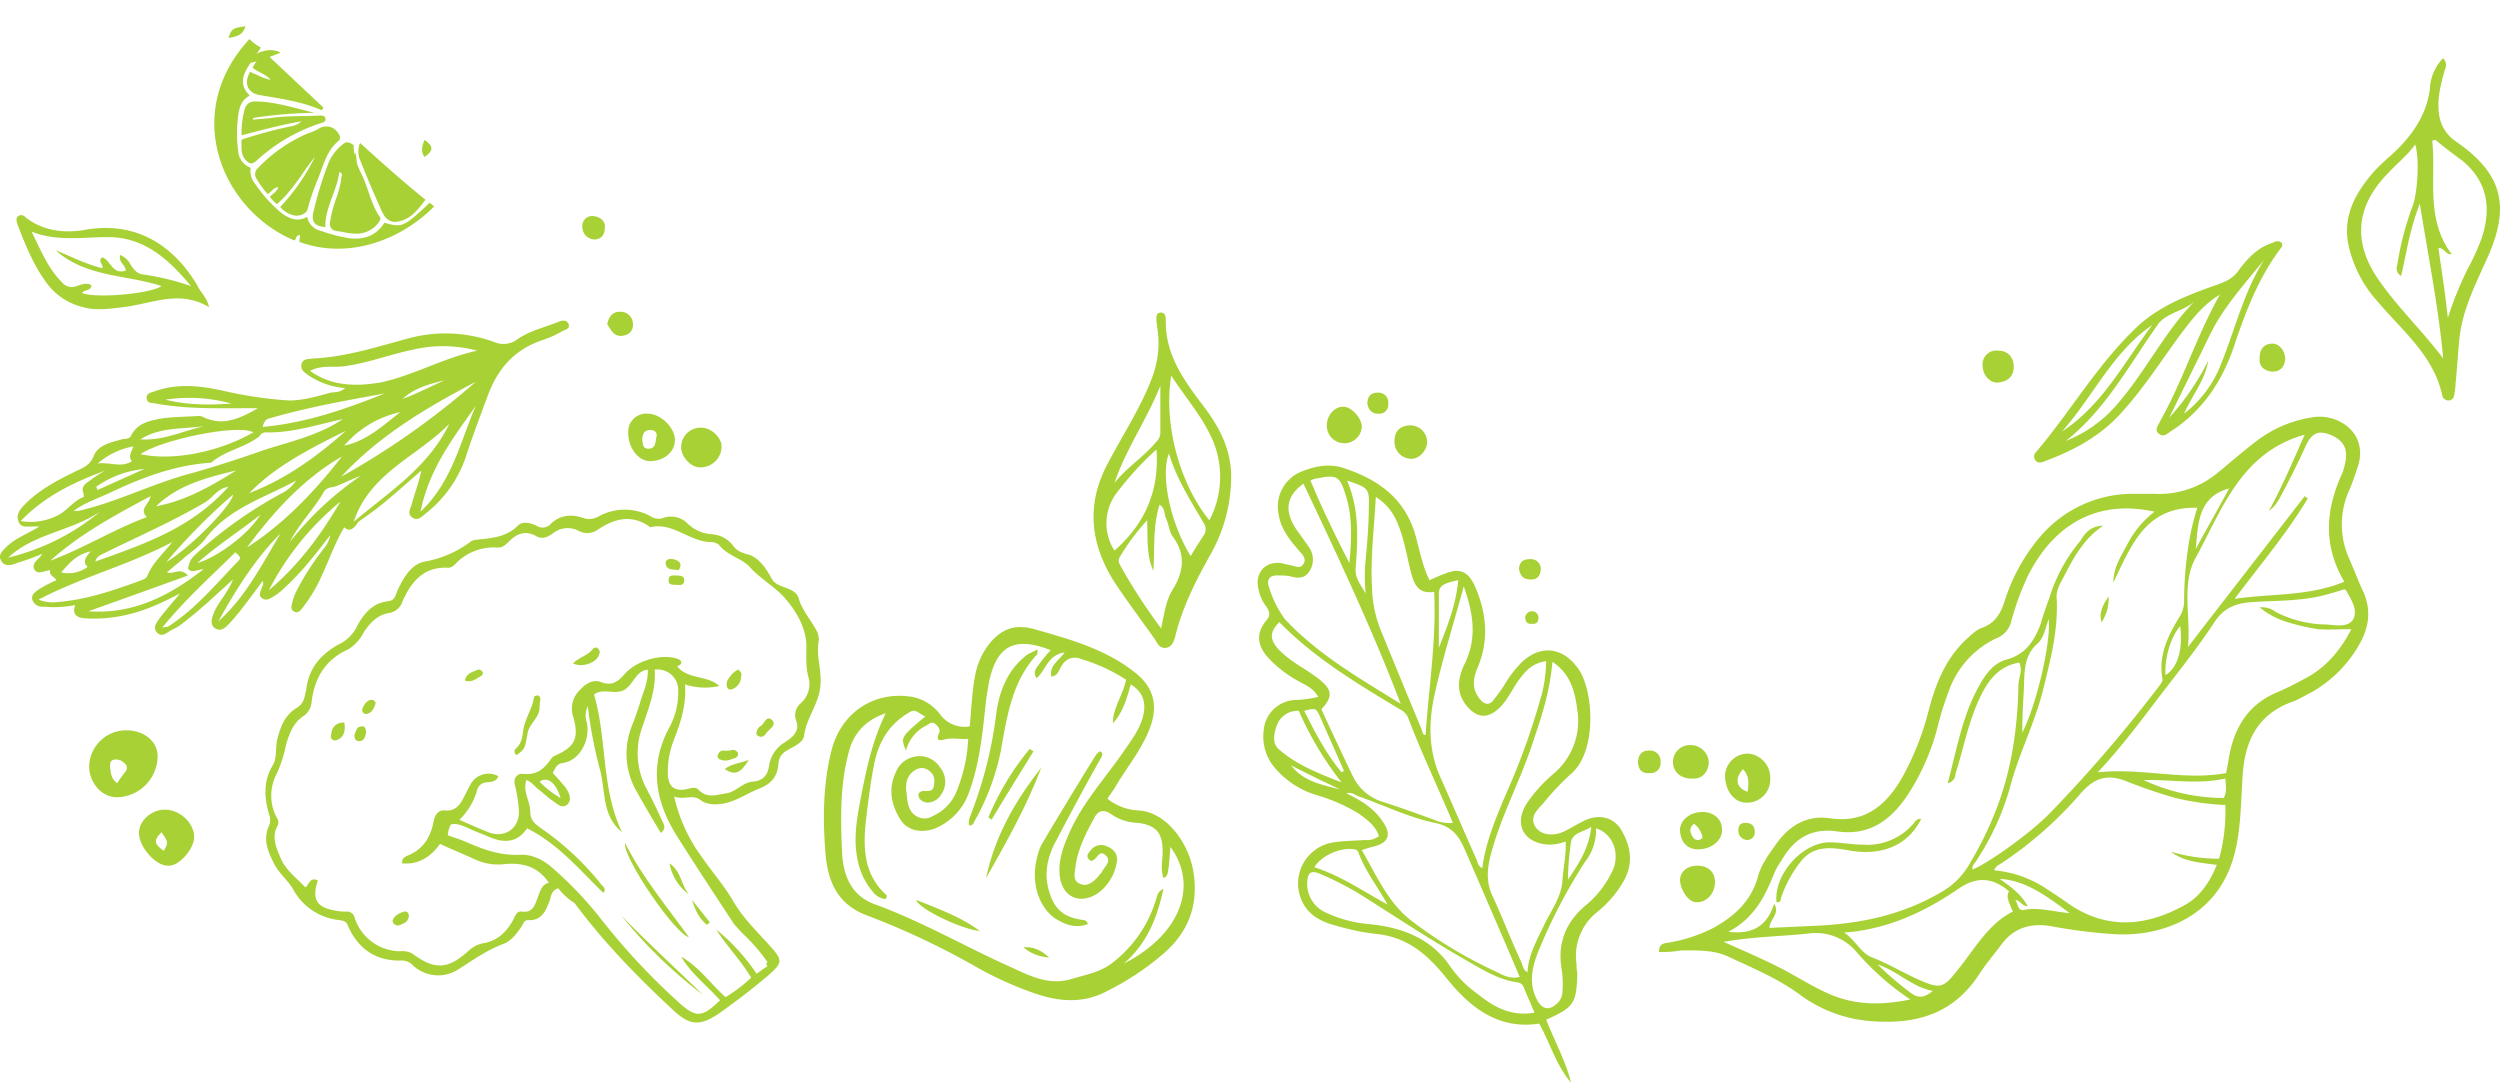 <svg xmlns="http://www.w3.org/2000/svg" viewBox="0 0 624.989 270.671"><defs><style>.a{fill:#a8d135;}</style></defs><g transform="translate(0 -8.926)"><g transform="matrix(0.974, 0.225, -0.225, 0.974, 52.084, 0)"><g transform="matrix(0.848, -0.53, 0.53, 0.848, 0, 24.795)"><path class="a" d="M5.126,1.053A8.042,8.042,0,0,0,2.7,2.842c.947,1.579,2.632,2.527,3.264,4.316A11,11,0,0,1,3.863,5.58c-.632-.632-1.369-1.263-2.105-2l-.737.737C-.769,6.527-.138,8.738,2.389,10c4.422,2.421,8.948,4.737,12.738,8.106.316.316.526.526,1.053-.105L6.705,0A3.75,3.75,0,0,0,5.126,1.053Z" transform="translate(12.503 4.211)"/><path class="a" d="M16.786,0C-5.637,12-3.532,38.425,11,51.269c.632-.105.737-1.263,1.79-.737-.316.526-.526,1.053-.737,1.474,10,8.211,24,7.9,34.741,2.632l-.316-.632c-.105-.211-.316-.421-.421-.632-8.106,3.685-8.527,3.685-12.317,1.053-3.053,2.421-6.316,2.421-9.685.737a39.664,39.664,0,0,1-6-4,4.417,4.417,0,0,1-2.105-4.422c-2.948.526-4.632-1.263-6-3.369a35.71,35.71,0,0,1-3.579-8.527,5.151,5.151,0,0,1,.211-4.316A4.68,4.68,0,0,1,5,25.582a32.357,32.357,0,0,1,2.842-8.317c.947-1.895,2-3.474,4.422-3.9C10.575,10.212,12.154,8,14.47,6.211c1.369-1.053,2.842-2.105,4.316-3.264A12.087,12.087,0,0,1,16.786,0Z" transform="translate(0 0)"/><path class="a" d="M3.355,15.477A6.709,6.709,0,0,0,5.565,18.32c1.263,1.053,3.474.947,4.106-.105a52.657,52.657,0,0,1,4.737-6.106c2.421-2.737,4.316-6,8-7.475,1.158-.421.842-1.579.526-2.421A3.456,3.456,0,0,0,18.83.107a12.936,12.936,0,0,1-2.842.211A37.619,37.619,0,0,0,1.354,4.424,2.048,2.048,0,0,0,.091,6.95,21.518,21.518,0,0,0,1.46,11.372c1.053-.105,1.79-1.053,3.053-.737-.737,1.053-1.895,1.053-2.737,1.579A7.783,7.783,0,0,0,2.828,14.53c4.843-1.895,8.633-5.474,12.844-8.106A50.33,50.33,0,0,1,3.355,15.477Z" transform="translate(7.01 26.738)"/><path class="a" d="M15.691,1.28C15.06.438,14.428-.3,13.375.122A11.681,11.681,0,0,0,8.322,3.386,90.815,90.815,0,0,0,.848,13.6c-1.474,2.316-1.053,3.579,1.474,4.737,1.474-4.632,5.685-7.58,7.79-11.9.737.632.316.947.211,1.158A25.171,25.171,0,0,1,7.48,12.123,31.174,31.174,0,0,0,3.8,17.6a1.794,1.794,0,0,0,.737,2.527C5.9,20.756,7.164,21.7,8.638,22.23A6.8,6.8,0,0,0,15.27,21.6c.421-.316.947-.632.737-1.263-.947-3.474-.421-7.159-.737-10.738C14.955,6.965,14.639,4.123,15.691,1.28Z" transform="translate(17.097 32.302)"/><path class="a" d="M16.641,8.674a4.781,4.781,0,0,1-2.948.316A109.012,109.012,0,0,0,2.008,8.148c-.421,0-.947-.211-1.158.316C.324,10.148-.518,11.727.429,13.517c.421.947,1.053,1.369,2.316.842a43.532,43.532,0,0,1,18.318-3.685c.526,0,1.263.211,1.474-.632S22.01,8.99,21.379,8.779C17.694,7.727,14.009,6.253,10.22,5.516,8.535,5.2,6.956,4.674,5.377,4.358c0-.105.105-.316.105-.421a107.242,107.242,0,0,1,14.949,3.79c-4.316-2.737-8.422-5.9-13.265-7.58A2.5,2.5,0,0,0,4.219,1.2a20.353,20.353,0,0,0-2.842,5.9C6.535,7.516,11.588,7.832,16.641,8.674Z" transform="translate(5.725 15.013)"/><path class="a" d="M1.369,0A5.516,5.516,0,0,0,0,4.211Q.316,11,.947,17.791c.211,2.527,1.263,3.685,3.158,3.9,3.158.421,5.58-1.263,8.106-2.948C8.317,12.528,4.843,6.316,1.369,0Z" transform="translate(33.104 33.583)"/><path class="a" d="M4.737.289A20.473,20.473,0,0,1,0,1.763C1.053.289,3.369-.448,4.737.289Z" transform="translate(13.839 35.188)"/></g></g><path class="a" d="M86.214,124.1c-2.334,3.89-3.7,7.974-5.445,11.669a38.121,38.121,0,0,1-5.056,8.557c-.583.778-1.167,1.361-2.139.778-.778-.389-.583-1.361-.389-2.139a15.243,15.243,0,0,1,.972-2.723,64.778,64.778,0,0,1,7-10.891,7.458,7.458,0,0,0,1.556-3.306c-3.89,5.056-7.2,9.335-11.474,13.225a14.685,14.685,0,0,1-2.723,2.139c-.972.583-1.945,1.167-2.917.389s-.194-1.75,0-2.723a1.4,1.4,0,0,0,.194-1.556c-1.945,2.723-3.89,5.251-5.834,7.779-.972,1.167-1.945,2.334-2.917,3.306-.778.778-1.75,1.556-3.112.778-1.167-.778-.972-2.139-.583-3.112.583-2.139,2.139-3.89,3.306-5.834a17.791,17.791,0,0,0,1.75-3.306c-4.084,3.7-7.974,7.39-12.252,10.7a13.043,13.043,0,0,1-2.723,1.75c-1.361.583-2.723,2.334-4.084.778-1.167-1.361.194-2.723.972-3.89,1.361-1.75,2.917-3.5,4.862-5.834-4.862,2.528-9.14,4.473-13.808,5.445a35.551,35.551,0,0,1-10.113.778c-1.945-.195-3.112-.972-2.334-3.306a27.481,27.481,0,0,1-7.974.389,2.523,2.523,0,0,1-2.723-1.75c-.389-1.167.778-1.945,1.556-2.528a32.381,32.381,0,0,1,4.473-2.334c-.583-.972-1.945-1.167-1.556-2.528-1.556.194-2.917,1.167-3.89,0-.972-1.75.972-2.528,1.945-4.084a66.656,66.656,0,0,1-6.418,2.334c-1.361.583-3.112.972-3.89-.583-.972-1.556.583-2.723,1.556-3.7,2.334-2.139,5.251-3.112,7.974-4.862H8.229c-1.361,0-2.917.389-3.5-1.361-.583-1.556.389-2.917,1.361-3.89,3.7-3.89,8.557-6.418,13.419-8.752,1.75-.778,3.306-1.556,4.084-3.7,1.167-2.723,4.279-3.306,7-4.084.778-.194,1.945,0,2.334-.972,1.75-3.306,4.862-3.7,7.779-4.279,2.917-.389,6.029-.389,8.946-.583a2.467,2.467,0,0,1,1.167.194c5.056,2.528,9.335.389,13.808-2.139H61.516c-7.585,0-14.975.195-22.365-1.167-.972-.194-2.139,0-2.334-1.167-.194-1.556,1.167-1.556,2.139-1.945,5.445-1.945,11.085-1.361,16.531-.194A101.618,101.618,0,0,0,72.407,92.4c3.5,0,6.807-.972,10.307-1.945,1.167-.194,2.528,0,3.7-1.167a18.727,18.727,0,0,1-8.752-2.917c-1.167-.778-2.528-1.556-2.139-3.112.389-1.361,1.75-1.167,2.917-1.361,8.557-.389,16.531-3.112,24.7-5.251a35.433,35.433,0,0,1,20.615,1.167,5.783,5.783,0,0,0,5.834-.778c3.112-2.139,6.807-2.917,10.113-4.279.972-.389,1.945-.583,2.528.389.583,1.361-.778,1.556-1.556,1.945A24.9,24.9,0,0,1,136,77.228c-7.2,2.334-11.474,7.2-14,14.2-1.75,4.668-3.5,9.335-5.056,14A30.4,30.4,0,0,1,106.635,120.6c-.972.778-2.139,2.139-3.5.972-1.361-.972-.194-2.334,0-3.5.778-2.723,1.75-5.251,2.334-8.168-3.306,2.917-6.612,5.834-9.918,8.557-1.945,1.556-3.89,2.917-5.834,4.279C88.548,124.681,87.381,125.264,86.214,124.1ZM119.47,79.951a33.188,33.188,0,0,0-16.336-.195c-5.64,1.167-11.085,3.306-16.92,4.084-2.723.389-5.64-.389-8.557,1.167,5.445,3.89,11.474,3.89,17.5,2.917C103.523,86.174,111.108,81.7,119.47,79.951ZM85.826,97.065c-6.418,1.361-12.641,3.5-19.253,3.306a1.732,1.732,0,0,0-1.556.972c-3.7,2.917-8.557,3.5-12.058,6.612-9.14.583-17.309,3.7-25.477,7.585-2.917,1.361-6.029,2.334-8.946,4.473H19.7c9.529-2.139,18.475-6.807,28-9.335,6.223-1.75,12.252-3.7,18.281-5.834C72.6,102.7,79.8,101.149,85.826,97.065ZM43.235,127.792c-11.085,5.834-22.754,8.752-33.45,14.391a9.678,9.678,0,0,0,5.056.583c6.807-.583,13.225-2.723,19.642-5.056.972-.389,2.139-.583,2.528-1.556C38.178,133.238,40.707,130.9,43.235,127.792Zm3.89,8.363c-8.557,3.112-16.725,6.029-24.893,8.946,11.085.778,20.031-3.7,28.783-10.5-1.556,0-2.917,1.167-3.89-.194.583-2.139.583-2.334,2.528-4.084a108.472,108.472,0,0,1,21.393-14.975,9,9,0,0,0,3.112-2.917c-7.779,4.279-16.725,6.807-22.559,14.391-1.556,2.139-4.084,3.7-6.029,5.445-1.167.972-2.334,1.945-3.7,3.112C43.624,135.96,45.18,134.015,47.124,136.155Zm41.424-13.419c8.752-7.39,18.67-13.613,23.921-24.5C104.5,106.4,92.632,110.484,88.548,122.736Zm-3.112-11.28A194.3,194.3,0,0,0,119.081,87.73C106.829,94.147,94.966,101.149,85.437,111.456ZM63.461,100.371c-3.7-2.139-22.754,1.75-28.2,5.445C43.04,107.566,54.709,105.427,63.461,100.371ZM61.9,129.154c9.335-6.029,16.92-14,23.726-22.754C75.907,112.039,68.517,120.208,61.9,129.154ZM5.312,122.541a14.843,14.843,0,0,0,9.529-1.556c2.139-1.167,3.7-3.5,6.223-4.473v-.778c-.778-1.75.389-2.528,1.556-3.306a26.713,26.713,0,0,1,3.89-2.528C18.731,112.817,11.535,116.124,5.312,122.541Zm32.478-6.223c-9.14,4.862-17.7,9.529-25.088,16.142,8.363-3.112,15.753-7.779,24.115-10.891C34.872,119.43,37.4,118.457,37.789,116.318Zm67.484,3.89c7.974-7.585,9.918-17.5,13.808-26.449C113.441,101.732,107.413,109.511,105.273,120.208Zm-48.036-6.223c-2.723.389-3.89,2.723-5.834,3.89-7.974,4.667-16.336,8.363-24.7,12.447-.972.583-2.334.778-2.723,2.334C36.039,128.376,48.1,124.292,57.237,113.984Zm5.251,1.556c9.14-3.5,16.92-9.14,24.115-15.558C78.046,104.26,69.295,108.539,62.488,115.54ZM96.327,90.647C86.6,92.4,76.88,94.147,67.545,96.87c-.972.194-1.361.778-1.75,2.139C76.685,98.037,86.6,94.536,96.327,90.647ZM85.242,117.679A70.331,70.331,0,0,0,67.35,139.85C74.74,133.627,80.38,126.042,85.242,117.679ZM40.707,149.185a6.216,6.216,0,0,1,1.361-.195c7-4.473,12.058-10.7,17.7-16.531.972-.972-.194-1.361-.778-2.139C52.959,136.349,46.541,141.989,40.707,149.185Zm29.561-23.532c-6.418,6.418-11.085,14-15.558,21.976C61.516,141.6,65.6,133.432,70.267,125.653Zm-45.119-5.445c-7.2,4.862-16.531,5.445-22.948,11.474A56.8,56.8,0,0,0,25.148,120.208Zm14-1.361c7.39-1.361,13.808-5.056,20.031-8.946C51.986,111.651,44.791,113.4,39.151,118.846Zm2.528,14c6.612-4.084,16.531-14.391,16.725-16.92A152.573,152.573,0,0,0,41.679,132.849ZM72.6,127.792a79.488,79.488,0,0,1,17.7-16.531c-2.139.778-4.084,1.75-6.029,2.528-.972.389-2.334.194-3.112,1.361C78.63,119.624,74.935,123.125,72.6,127.792Zm27.616-32.478a25.512,25.512,0,0,0-14,8.363C91.854,102.51,95.938,98.62,100.217,95.314ZM49.458,133.043c4.862-1.361,12.836-7.2,15.753-12.058C59.765,125.264,54.515,128.57,49.458,133.043Zm-14.2-30.922c5.64.389,10.7-2.139,15.947-3.306C45.763,99.593,40.123,99.009,35.261,102.121Zm22.754-8.946A39.48,39.48,0,0,0,41.484,92.2C46.93,93.564,52.375,93.564,58.015,93.175ZM24.565,108.15c3.306-.389,5.834,1.167,8.557-.583-.972-1.167-.194-2.139.389-3.7A18.939,18.939,0,0,0,24.565,108.15Zm-1.75,21.976c-3.7.778-5.445,3.112-7.39,5.251a8.032,8.032,0,0,0,6.612-1.361C20.675,132.654,21.648,131.487,22.815,130.126Zm1.361-16.142c.194.194.194.583.389.778l11.669-5.251A25.134,25.134,0,0,0,24.176,113.984ZM111.3,87.341c-3.89.972-7.585,1.945-10.5,4.667C104.5,90.647,107.8,88.9,111.3,87.341Z" transform="translate(-0.142 16.643)"/><path class="a" d="M213.4,218.61c0-2.139,1.167-2.139,2.334-2.334a38.415,38.415,0,0,0,11.28-3.7c5.251-2.917,9.335-6.612,11.085-12.641.778-3.112,2.723-5.64,4.473-8.168,3.306-4.668,7.585-7.39,13.419-6.612,8.752,1.361,14.2-3.112,18.281-10.307a70.661,70.661,0,0,0,6.223-15.364c1.75-7,4.084-13.613,9.53-18.864,1.361-1.167,2.528-2.528,4.278-3.112,3.112-1.167,4.473-3.5,5.445-6.418a46.111,46.111,0,0,1,9.14-16.531,30.424,30.424,0,0,1,22.948-10.5h5.251a22.92,22.92,0,0,0,15.753-5.056c3.306-2.723,6.418-5.445,9.724-7.974A30.409,30.409,0,0,1,376.373,85c6.612-1.361,14.975,3.89,11.474,13.03-.583,1.75-1.167,3.5-1.945,5.251a20.7,20.7,0,0,0,.194,17.309l2.917,7c2.528,4.862,2.139,9.529-.584,14.2a31.578,31.578,0,0,1-11.863,11.863c-1.556.778-3.112,1.75-4.668,2.334-9.335,3.306-12.252,10.5-12.641,19.448-.389,5.834-.389,11.863-1.75,17.7-3.89,17.114-19.059,21.782-30.533,21a132.613,132.613,0,0,1-15.364-1.945c-5.251-.972-9.724.389-12.836,4.862-1.945,2.528-3.889,4.862-5.64,7.585-6.418,9.53-15.558,12.058-26.255,11.28a34.111,34.111,0,0,1-18.476-6.807c-5.64-4.084-11.863-6.612-18.086-9.53-3.7-1.556-7.585-1.361-11.474-1.361A26.6,26.6,0,0,1,213.4,218.61ZM324.447,112.036c-5.251,3.5-7.779,8.752-10.5,14a8.292,8.292,0,0,0-1.167,3.5c.583,8.363-1.556,16.142-3.5,24.115-2.139,8.168-6.029,15.753-8.168,23.921a64.977,64.977,0,0,1-8.168,17.892c-.389.778-1.361,1.361-1.167,2.528,3.89-1.556,14.586-9.14,19.448-14.2a349.637,349.637,0,0,0,27.227-31.7c.389-.583.972-.972.778-1.945-.972-5.64,1.361-10.5,4.084-14.975a7.834,7.834,0,0,0,1.361-3.89,92.78,92.78,0,0,1,1.167-14.78,60.2,60.2,0,0,1,2.139-8.946c-13.03-.389-16.531,9.529-21,18.67,0-3.7,1.945-6.612,3.5-9.529a24.284,24.284,0,0,1,6.807-8.168c-16.92-3.7-26.838,6.029-31.894,16.531a70.358,70.358,0,0,0-3.89,10.7,6.053,6.053,0,0,1-3.89,4.473,23.048,23.048,0,0,0-11.863,13.419,77.277,77.277,0,0,0-2.917,9.529,57.333,57.333,0,0,1-7,15.753c-4.279,6.612-9.724,10.7-17.892,9.529-6.612-.972-10.891,1.945-14,7.39a16.072,16.072,0,0,0-1.75,3.112c-2.334,5.834-5.057,11.28-11.474,14.586,6.223.778,9.724-1.556,11.474-7,1.556,2.528-1.167,3.89-1.167,6.029,4.279-.194,8.557-.389,12.641-.583,10.5-.583,20.615-2.723,29.95-8.168a18.784,18.784,0,0,0,7.39-7.2,88.246,88.246,0,0,0,7.2-14.975c3.5-9.529,4.862-19.642,5.057-29.755,0-1.75,1.167-3.7.194-5.64-4.667.778-7.39,3.89-9.335,7.779-3.306,6.418-4.473,13.419-6.612,20.031a2.352,2.352,0,0,1-1.945,2.334c2.334-8.557,3.7-17.114,7.974-24.5,1.556-2.917,3.695-5.64,6.807-6.418,4.862-1.361,7-4.862,8.557-9.14.583-2.139,1.361-4.279,2.139-6.418a40.608,40.608,0,0,1,7.779-14.2C319.974,113.592,321.724,112.036,324.447,112.036Zm30.728,61.844c.195-.972.389-1.945.583-3.112,1.167-7.779,4.668-14,12.252-17.114,2.723-1.167,5.251-2.528,7.779-3.89,4.668-2.723,7.974-6.612,10.7-11.863-3.112,0-5.835.195-8.363,0a53.348,53.348,0,0,1-7.585-1.75,20.382,20.382,0,0,1-7-3.7,5.693,5.693,0,0,1,4.084,1.167,28.238,28.238,0,0,0,12.641,3.112c2.334.195,5.251.778,6.612-1.167,1.362-2.334-.389-5.056-1.75-7.39,0-.194-.389-.194-.583-.194-1.167.389-2.528.778-3.89,1.167-6.029,1.75-12.058,1.556-18.281,1.945-4.278.195-7.585,1.167-10.113,5.056-4.084,6.223-8.752,12.058-13.225,17.892-5.056,6.612-9.918,13.225-15.947,19.642C334.366,172.519,344.478,175.825,355.175,173.88Zm-.195,7.973a64.006,64.006,0,0,1-12.446-1.75,125.489,125.489,0,0,1-12.058-4.084c-4.667-1.945-7.973-1.167-11.474,2.723a96.2,96.2,0,0,1-20.031,17.7c-.583.389-1.556.778-1.75,1.75a28.074,28.074,0,0,1,13.419,4.862c2.139,1.361,4.084,2.723,6.029,4.084,9.529,6.029,19.059,4.862,28.394-.389,3.7-2.139,6.029-5.64,7.779-9.918-4.279-.583-8.168-.778-11.474-3.306a41.1,41.1,0,0,0,12.058,1.75A44.508,44.508,0,0,0,354.98,181.854Zm2.334-51.537c9.335-1.361,18.476-.583,27.422-4.278-5.446-9.141-4.668-18.281-.389-27.422a20.333,20.333,0,0,0,.778-3.306c.389-3.112-1.167-5.056-4.473-6.223-2.917-.972-4.278.389-5.445,2.723-1.75,3.89-3.695,7.779-5.64,11.474-.973,1.75-1.75,3.7-3.7,5.056,3.306-6.029,6.029-12.447,8.946-19.059-15.947,4.473-20.615,18.67-27.227,30.728-3.7,6.612-1.167,14.975-1.945,22.365,9.724-12.641,19.448-25.088,29.172-37.729.194.194.583.389.778.583C370.344,113.981,363.732,121.76,357.314,130.317Zm-97.628,83.431c2.723,1.75,4.279,5.251,7,6.223,4.084,1.556,7.779,3.89,11.863,5.64,5.251,2.334,6.029,1.945,9.53-2.528,4.278-5.251,7.585-11.474,13.808-14.586-1.556-3.306-1.556-4.084-.972-5.056-3.889-3.306-7.779-3.89-12.446-.778C279.717,208.692,270.382,212.97,259.686,213.748Zm-30.144,2.334c4.862,2.139,9.335,4.084,13.613,6.223s8.362,4.862,12.836,6.807c6.223,2.723,12.836,2.917,20.226,1.361A66.536,66.536,0,0,1,262.8,218.61a13.353,13.353,0,0,0-11.669-4.668C244.322,214.721,237.126,214.721,229.542,216.082Zm81.292-80.709c-.778,1.945-1.167,4.668-2.723,6.029-3.7,3.306-3.306,7.39-3.5,11.669-.194,3.5-.389,6.807-.389,10.7C307.722,156.961,311.417,141.4,310.834,135.374Zm44.147,39.868c-7,1.556-13.614.194-20.42.389a47.771,47.771,0,0,0,20.031,4.473C355.369,178.548,355.175,177.186,354.98,175.242Zm-38.9,33.645c-5.834-4.279-10.891-8.168-17.5-8.557,2.723,1.945,5.251,3.7,7,6.807-1.556,0-1.75-1.361-3.112-1.556.778,1.167.583,2.723,2.139,2.528C308.111,207.33,311.612,208.5,316.085,208.886Zm31.505-91.016c2.723-5.056,5.64-10.113,8.363-15.169C348.174,104.84,348.174,111.453,347.59,117.871Zm-7.584,31.505c3.7-2.139,4.278-7.974,3.7-12.252C341.366,139.847,339.811,144.9,340.006,149.376Zm-58.149,78.958c-5.251-.972-8.557-4.862-13.808-6.612a79.258,79.258,0,0,0,8.168,7C278.161,230.279,279.717,230.085,281.856,228.334Z" transform="translate(201.341 28.315)"/><path class="a" d="M233.951,229.591c2.139,5.445,4.862,10.307,6.223,15.753-3.7-4.278-5.251-9.918-7.974-14.78-10.113,1.556-17.114-3.89-22.949-11.085-4.667-5.834-9.529-10.307-17.309-11.28a55.943,55.943,0,0,1-9.918-1.945c-3.112-.778-6.223-1.945-8.168-4.667a10.4,10.4,0,0,1,7-16.336c2.528-.389,5.251-.389,7.779-.583a4.86,4.86,0,0,0,3.5-.972c-.778-2.528-2.917-4.084-5.056-5.64a43.564,43.564,0,0,0-10.7-4.667,21.876,21.876,0,0,1-10.307-6.807,12.093,12.093,0,0,1-2.723-9.529,8.23,8.23,0,0,1,8.168-7.39,28.252,28.252,0,0,0,5.445-.778c-1.167-2.139-3.112-2.917-4.862-3.89a29.784,29.784,0,0,1-7.779-6.029c-2.723-3.112-2.917-6.223-.194-9.335.972-1.167.583-2.139,0-3.112A10.789,10.789,0,0,1,161.8,120.1c.194-3.112,2.528-5.056,5.834-4.668.778.194,1.75.389,2.528.583,1.167.195,2.334.972,3.112-.389.778-1.167-.195-2.334-.972-3.112-2.334-2.723-4.667-5.445-5.251-9.335a9.419,9.419,0,0,1,5.445-10.5c3.306-1.361,6.612-2.139,10.307-1.167,8.557,2.723,15.364,7.2,18.281,16.336,1.167,3.89,1.75,7.974,3.7,11.863,1.361-.583,2.528-1.167,3.7-1.556,3.7-1.556,5.834-.778,7.585,2.917,2.917,6.612,3.7,13.419.778,20.42-1.167,2.723-1.556,5.251.389,7.779,1.167,1.556,2.528,1.945,3.7.194a39.405,39.405,0,0,0,2.528-3.5,28.793,28.793,0,0,1,4.279-5.64c4.862-4.667,10.5-3.89,14.391,1.75,3.7,5.64,4.473,20.226-1.75,25.866a66.367,66.367,0,0,0-7.2,7.585c-1.361,1.556-3.5,3.306-1.945,5.834,1.361,2.139,4.667,2.528,7.585.972,1.945-.972,3.7-2.139,5.64-2.917,3.306-1.167,6.612-.194,8.363,2.917,2.334,4.084,2.917,8.168.583,12.447a26.98,26.98,0,0,1-6.807,7.974,14,14,0,0,0-5.056,13.03,8.721,8.721,0,0,0,.194,2.139C241.536,225.507,240.953,226.479,233.951,229.591ZM213.337,121.266c-2.528,9.335-5.251,17.892-7.2,26.644-1.556,6.807-1.75,13.808,1.167,20.615,3.112,7,6.029,13.808,9.14,20.809.389.778.389,1.945,1.556,2.334.778-6.418,3.306-12.252,5.64-17.892a176.118,176.118,0,0,0,8.751-23.921,35.151,35.151,0,0,0,1.556-9.918c-3.306.583-4.862,1.945-7.2,5.251-1.556,2.334-2.723,4.862-4.667,6.612-2.723,2.528-5.251,2.334-7.585-.194-2.723-2.917-3.112-6.418-.972-10.891C216.643,134.491,215.865,128.268,213.337,121.266Zm14,97.628c-4.473-10.5-8.946-20.809-13.419-31.117-1.556-3.7-3.112-6.418-7.779-7.39-6.612-1.361-12.836-4.473-19.059-6.612-.972-.389-1.75-1.167-3.112-.778,3.7,1.75,6.807,3.7,8.946,6.807,2.528,3.5,1.75,5.64-2.528,6.612-.778.194-1.361.389-2.528.778,3.7,6.418,6.612,13.224,12.447,17.7A113.438,113.438,0,0,0,221.7,217.728C223.255,218.505,225.005,219.478,227.339,218.894Zm8.168-78.764c-.583,7-2.528,13.225-4.667,19.448-3.112,9.918-8.363,19.253-10.891,29.366-.778,3.306-.972,6.418.584,9.724,2.528,5.445,4.667,11.085,7.2,16.531.389.778.389,1.945,1.556,2.528.194-4.279,2.334-7.974,4.084-11.669s4.473-7.2,4.667-11.474c.194-3.112.972-6.223.778-9.529a12.5,12.5,0,0,1-4.278.778c-6.223-.389-8.752-5.057-5.445-10.307a37.771,37.771,0,0,1,6.418-7.2,17.22,17.22,0,0,0,6.223-16.142C241.147,147.715,240.175,143.242,235.507,140.131Zm-24.893,40.257c-3.7-8.946-7.779-17.309-11.085-26.06a4.206,4.206,0,0,0-2.139-2.334c-10.7-6.418-21.392-12.836-30.144-21.782-2.528,2.528-2.528,4.473.194,7.2,2.917,2.917,6.807,4.668,9.918,7.2s3.306,4.279.389,7.39c2.528,5.445,5.056,10.891,7.779,16.531a12.218,12.218,0,0,0,7.585,6.612c4.278,1.361,8.557,2.917,12.836,4.473A9.121,9.121,0,0,0,210.614,180.388Zm-13.03-29.755c-7.2-18.864-15.753-36.951-24.31-55.037-4.084,2.917-4.862,6.418-2.139,10.891,1.167,1.75,2.528,3.5,3.7,5.251a5.355,5.355,0,0,1,0,5.64c-1.167,1.945-2.917,1.945-4.862,1.361a14.718,14.718,0,0,0-2.917-.195c-2.334-.194-3.112,1.167-2.334,3.112a26.532,26.532,0,0,0,3.89,7.779C176.969,138.38,187.277,144.215,197.584,150.633Zm8.363-28c-3.7.583-4.862-1.556-5.64-4.279-1.167-4.278-1.75-8.752-3.5-12.836a13.572,13.572,0,0,0-5.445-6.612c-.389,7.585-1.361,14.975-.972,22.365a31.234,31.234,0,0,0,1.945,10.307c3.5,8.557,7,17.114,10.5,25.477.195.583.195,1.361.972,1.361C204.585,146.548,206.53,134.88,205.947,122.628ZM231.034,227.84c-.972-2.334-1.945-4.473-2.723-6.418a1.932,1.932,0,0,0-1.556-1.167c-4.278-.583-7.974-2.723-11.669-4.862-8.946-5.056-17.5-10.7-26.06-16.142a76.084,76.084,0,0,0-11.863-6.223c-1.945-.778-2.723-.194-2.917,1.75a7.879,7.879,0,0,0,4.084,7.779,31.474,31.474,0,0,0,11.085,3.112c8.363.778,15.753,3.5,20.615,10.7a28.272,28.272,0,0,0,6.807,6.807C220.921,226.479,225.2,228.813,231.034,227.84ZM246.4,181.749a12.726,12.726,0,0,1-2.723,8.363,135.682,135.682,0,0,0-11.669,22.365c-1.556,3.89-2.528,7.974-.389,12.058,1.167,2.334,2.917,2.917,4.862,1.167a4.154,4.154,0,0,0,1.556-3.306,23.749,23.749,0,0,0-.194-5.251c-1.167-6.612.972-12.058,6.223-16.336a24.645,24.645,0,0,0,6.223-7.974C252.621,188.556,250.871,183.111,246.4,181.749Zm-74.291-29.366a5.507,5.507,0,0,0-5.445,3.5c-.778,2.139-1.361,4.667.583,6.223,4.473,3.89,10.113,6.029,15.558,8.168A82.281,82.281,0,0,1,172.107,152.383Zm2.917-57.566c2.917,7,6.029,13.419,9.724,20.615.583-6.223.778-11.863-.972-17.114-1.361-4.473-2.139-5.056-6.807-4.084A4.347,4.347,0,0,0,175.025,94.817Zm19.253,105.991c-2.334-4.279-5.445-8.168-7.2-12.836a1.233,1.233,0,0,0-1.167-.972c-3.306-.583-8.168,1.556-9.918,4.473C182.609,193.612,188.249,197.5,194.278,200.808ZM184.165,94.817c3.112,7.2,2.723,14.586,2.139,21.976-.195,2.334,1.361,4.278,2.528,6.223a41.935,41.935,0,0,1,0-8.557c.389-4.279.778-8.752.778-13.03C189.8,96.762,189.416,96.568,184.165,94.817Zm27.81,24.893c-3.7.778-4.667,1.361-4.862,3.112V136.63C209.253,131.185,211.392,125.934,211.975,119.71ZM182.8,167.747c.195-.195.389-.195.583-.389-1.945-4.473-3.89-8.751-5.834-13.225-1.167-2.528-1.167-2.528-4.084-1.75C176.191,157.828,178.914,163.079,182.8,167.747Zm62.428,13.613c-1.945,1.361-4.473,1.361-5.056,3.7a67.406,67.406,0,0,0-.778,9.529C242.314,190.306,244.648,186.611,245.231,181.36Zm-62.816-9.335c-4.084-1.945-8.168-3.89-12.252-6.029C173.274,170.08,177.942,170.858,182.415,172.025Z" transform="translate(152.59 34.254)"/><path class="a" d="M107.455,191.376c-1.75.583-1.75,1.945-2.139,3.112-.972,2.528-1.945,5.056-5.445,4.862-.972,0-1.167.972-1.556,1.556-1.167,1.75-2.528,3.5-4.278,4.278-4.279,1.556-7.779,4.084-11.474,6.418A9.231,9.231,0,0,1,70.7,210.24a4.174,4.174,0,0,0-2.917-.778c-6.029,0-10.307-2.917-12.836-8.557-.389-1.167-.972-1.361-2.139-1.556a14.847,14.847,0,0,1-11.669-7.779c-1.361-2.334-3.7-4.084-4.862-6.612-1.556-3.112-2.723-6.029-.972-9.529a4.273,4.273,0,0,0-.194-2.723c-1.167-4.084-1.361-8.168.972-12.058,1.167-1.945.583-4.278,1.167-6.612.778-3.112,1.945-6.029,4.862-7.779,1.75-.972,1.945-2.723,2.334-4.473.583-5.251,3.5-8.752,7.974-11.28a9.859,9.859,0,0,0,4.862-4.862c1.75-3.112,3.89-5.64,7.779-6.029,1.556-.195,1.75-1.556,2.139-2.528,1.556-3.306,3.5-6.807,7-7.39a26.656,26.656,0,0,0,11.474-5.056,3.606,3.606,0,0,1,1.361-.389c3.7-.389,7.39-.583,10.307-3.5,1.167-1.167,3.112-.778,4.667,0a2.756,2.756,0,0,0,3.7-.583c2.334-2.139,5.056-2.334,7.974-1.361a4.6,4.6,0,0,0,3.89-.389,13.491,13.491,0,0,1,13.03,0,3.5,3.5,0,0,0,3.112.389,5.745,5.745,0,0,1,6.029,1.361,9.58,9.58,0,0,0,6.223,2.723,7.246,7.246,0,0,1,5.251,2.917,4.627,4.627,0,0,0,2.528,1.75,3.6,3.6,0,0,0,1.361.389c2.917,1.167,4.279,3.5,5.834,6.223,1.361,2.334,5.64,1.75,6.612,4.668.778,2.917,2.917,5.251,4.279,7.779a4.862,4.862,0,0,1,.778,2.723c-.778,3.89.778,7.585.389,11.474-.389,4.473-3.5,7.974-4.084,12.447-.194,1.75-2.723,2.723-4.279,3.7a3.949,3.949,0,0,0-2.139,3.306c-.195,3.112-1.75,5.056-4.862,6.223-2.917,1.167-5.64,3.112-8.752,3.695-2.139.389-4.279.389-6.029-.972-1.945-1.361-4.084.195-6.418-.778a40.445,40.445,0,0,0,6.807,14.975c2.528,3.7,5.445,7,7.779,10.891,2.528,4.473,6.223,7.974,9.529,11.669,3.112,3.5,2.917,4.084-.583,7.2-3.89,3.306-7.974,6.418-12.058,9.335-5.056,3.5-7.585,3.306-12.058-.973-8.752-8.168-17.114-16.725-24.31-26.449A15.477,15.477,0,0,1,107.455,191.376Zm31.7-50.953c.389,5.251-1.167,9.724-2.917,14.2a21.377,21.377,0,0,0-1.361,8.557c.195,2.723,1.556,3.89,4.278,3.5,1.167-.194,2.528-.778,3.306,0,2.139,2.334,4.473,1.361,7,.972s4.084-2.723,6.612-2.917,3.7-1.556,4.084-3.89a8.228,8.228,0,0,1,4.084-6.029c1.75-1.167,3.7-2.723,2.723-5.251a3.891,3.891,0,0,1,1.167-4.473,6.35,6.35,0,0,0,1.945-6.223c-.778-2.723-.583-5.251-.583-7.974,0-4.473-2.528-8.751-5.056-11.669-2.334-2.917-6.029-4.862-8.946-7.974-1.945-2.334-5.64-2.917-7.779-5.64a3.1,3.1,0,0,0-2.334-.778c-5.251-.194-9.335-5.056-14.975-3.7l-.194-.195c-4.473-3.112-8.752-1.945-12.836.778a4.484,4.484,0,0,1-4.668.389,5.893,5.893,0,0,0-6.612.583c-1.361.972-2.723,1.556-4.279.583-2.528-1.361-4.667-.583-6.612,1.361-.972.972-1.75,1.75-3.306,1.556a13.192,13.192,0,0,0-9.529,3.5c-.778.778-1.556,1.75-2.723,1.556-5.834-.194-8.946,3.5-11.085,8.363a4.3,4.3,0,0,1-3.112,2.917c-3.112.389-5.056,2.528-6.612,4.862a10.347,10.347,0,0,1-3.89,4.279c-5.64,2.528-8.363,7-9.14,13.03a4.6,4.6,0,0,1-2.139,3.7c-2.528,1.75-3.5,4.473-4.279,7.2a31.13,31.13,0,0,1-2.334,7.2,11.733,11.733,0,0,0-.194,10.5c.389.778.972,1.361.389,2.528-1.556,2.917-.194,5.64.972,8.363,1.361,2.917,3.89,4.667,6.029,7,.972-.778,1.167-2.723,3.112-1.75-1.556,4.667-.389,6.807,4.667,7.585a11.089,11.089,0,0,0,2.528.194,1.872,1.872,0,0,1,1.945,1.361,12.08,12.08,0,0,0,11.474,8.557,4.947,4.947,0,0,1,3.306.778c5.251,3.89,8.557,3.7,13.419-.583a8.017,8.017,0,0,1,3.7-2.139c3.89-.583,6.223-2.917,7.974-6.223.389-.972.972-1.945,1.945-1.75,2.917.389,3.306-1.75,4.084-3.7.583-1.556.972-3.112,2.723-3.5-2.917-4.279-6.807-5.056-11.085-4.667a13.827,13.827,0,0,1-7.39-1.167c-2.917-1.361-5.834-2.528-8.751-3.89-2.334,3.306-5.445,5.251-9.529,4.862.194-.583,0-.778.194-.972.195-.389.583-.583.778-.778,4.279-1.556,6.223-4.667,7-8.946.389-1.556,1.167-2.723,2.917-2.528,1.945.194,3.112-.778,4.084-2.334.778-1.361,1.361-2.723,2.139-4.084a5.11,5.11,0,0,1,7-2.139c-.583,1.556-1.945,1.361-3.112,1.556a2.476,2.476,0,0,0-2.139,1.75,16.78,16.78,0,0,1-4.473,7.585c2.528,1.167,4.862,2.139,7.2,3.112,4.667,1.75,8.363-1.556,7.585-6.418a42.118,42.118,0,0,0-.778-4.862c-.778-2.139.389-3.5,1.945-3.306,3.7.389,5.445-1.556,7.2-4.084a4.246,4.246,0,0,1,.972-.583c4.862-2.139,5.834-4.473,4.279-9.724a6.4,6.4,0,0,1,1.75-6.612c1.361-1.556,3.306-2.723,5.251-1.945,2.917,1.167,4.473-.389,6.029-2.139,2.723-3.112,8.946-5.056,13.03-3.7.583.195,1.167.583.972,1.167-.194.389-.778.583-.972.778,2.723,3.306,7.585,2.139,10.5,4.862A16.028,16.028,0,0,1,139.155,140.423Zm20.615,69.429a44.233,44.233,0,0,0-5.64-6.612,37.333,37.333,0,0,1-2.723-2.917c-4.862-7.39-9.724-14.78-14.391-22.17-5.445-8.752-6.807-17.7-1.75-27.033a18.331,18.331,0,0,0,2.139-10.113,5.215,5.215,0,0,0-5.834-4.279c.389,5.056-1.556,9.724-3.112,14.391a18.97,18.97,0,0,0,1.167,15.558c1.361,2.528,2.528,5.057,3.7,7.585.389.972,1.361,1.945-.194,3.306-2.139-3.5-4.084-6.807-6.029-10.307a18.79,18.79,0,0,1-1.361-16.142c.778-1.945,1.556-4.084,2.139-6.029.778-2.723,2.139-5.251,1.945-8.363-3.112.389-3.5,3.7-5.834,5.056-2.528,1.361-5.251-.583-7.585,1.167,3.306,11.28,1.75,23.532,7,34.423-5.056-4.084-4.084-10.113-5.445-15.364a112.658,112.658,0,0,1-3.112-16.142,5.493,5.493,0,0,0-.194,4.279c.778,4.473-1.945,9.335-6.029,9.918-1.556.194-1.945,1.361-2.528,2.528,1.167,1.167,2.139,2.334,3.112,3.5.972,1.361,1.75,3.112.583,4.278-1.361,1.361-2.723-.195-3.89-.972s-2.139-1.75-3.112-2.528c-1.167-.778-1.945-2.139-3.306-2.528-.972,2.917.972,5.251.972,7.779,0,2.334,1.167,3.112,2.723,4.279a70.023,70.023,0,0,1,15.169,14.2c.389.389,1.167.972.389,1.945-6.029-5.834-11.28-12.252-19.059-16.142-2.528,3.7-5.834,3.7-9.529,2.139-1.75-.778-3.5-1.361-5.056-2.139-1.361-.583-2.917-1.361-4.473-.972a6.331,6.331,0,0,0-.778,2.723c1.75.583,3.5,1.167,5.251,1.945,4.084,1.75,7.974,3.112,12.641,2.917,3.306-.195,6.223,1.361,8.751,3.7a93.326,93.326,0,0,1,11.28,11.863,165.933,165.933,0,0,0,19.448,21c4.667,4.279,6.029,4.279,10.7-.194-3.306-3.7-7.2-6.612-9.724-10.891,4.473,2.528,7.39,6.807,11.085,10.113a37.2,37.2,0,0,0,6.418-4.862c-2.528-4.279-6.029-7.779-8.752-12.058a50.156,50.156,0,0,1,10.113,11.085c.972-.778,1.945-1.361,2.723-1.945C159.381,210.435,159.381,210.24,159.77,209.851Zm-51.731-41.035c-1.167-3.89-3.306-5.445-5.251-4.084A23.418,23.418,0,0,0,108.039,168.816Z" transform="translate(32.099 39.602)"/><path class="a" d="M142.509,136.666c.389-4.279.584-8.752,1.361-12.836a18.471,18.471,0,0,1,2.528-6.418c3.112-4.667,6.807-6.612,12.252-5.056,8.946,2.528,18.087,5.056,25.477,11.085,4.084,3.306,5.445,7.585,3.695,12.836-1.945,5.834-6.029,10.5-8.946,15.558-.583.972-1.361,1.945-1.945,2.917a13.559,13.559,0,0,0,7.585,2.917c6.418.194,12.252,7,13.808,14.78,1.556,8.557-.972,15.558-7.585,21.2a68.872,68.872,0,0,1-14.2,9.335c-5.64,2.917-11.474,2.528-17.309.584a88.268,88.268,0,0,1-15.169-6.807,193.51,193.51,0,0,0-27.227-12.836c-6.807-2.528-9.529-7.585-10.307-14.586-.778-8.946-.778-17.7,1.361-26.449,2.334-9.529,10.5-15.169,20.226-13.613a11.511,11.511,0,0,1,7.2,4.667A7.622,7.622,0,0,0,142.509,136.666Zm-11.085-2.528c-1.361-.389-2.334-1.945-3.7-1.167-5.251,2.917-7.974,7.39-9.14,13.225-.972,5.056-1.556,9.918-2.139,14.975-.583,6.418-.194,12.641,5.056,17.5.389.195.389.778-.194,1.167A4.813,4.813,0,0,1,118.2,177.9a16.981,16.981,0,0,1-3.7-7.779c-1.167-5.251-.195-10.5.778-15.558,1.361-7.2,2.917-14.391,6.223-21.2-5.056,1.75-8.168,5.056-9.335,10.113-2.139,8.168-1.945,16.725-1.556,25.088.389,5.64,2.334,10.5,8.363,12.641,11.669,4.279,22.365,10.5,33.645,15.558,5.056,2.334,9.918,4.862,15.753,2.917,3.306-.972,6.612-1.556,9.529-3.7a31.32,31.32,0,0,0,11.085-15.753c.389-.972.389-2.334,1.945-2.917-1.556,7-3.889,13.419-9.918,18.67,14.78-7.585,18.475-20.031,11.669-29.172-.583,7.2-.583,7.2-1.75,7.779-.778-2.334-.195-4.473-.195-6.612,0-4.668-1.556-6.612-6.223-7.2a12.128,12.128,0,0,1-6.612-2.139c-1.361-.972-2.917-1.361-4.084.583-2.139,3.89-4.279,7.974-4.862,12.447-.194,1.556-.778,3.5.972,4.279,1.945.973,3.5-.389,4.862-1.945.195-.389.583-.583.778-.972.583-1.361,2.528-2.528.972-4.084-1.75-1.75-2.139,1.167-3.7,1.361-1.361-.778-.972-1.75-.194-2.528a3.274,3.274,0,0,1,4.084-1.167c1.945.778,2.917,2.139,2.528,4.084a11.986,11.986,0,0,1-4.862,7.779c-4.279,2.723-8.557.972-9.335-4.084-.583-3.89.778-7.585,2.334-11.085,3.306-7.585,8.946-13.614,13.614-20.42,1.75-2.528,3.7-5.056,4.667-8.168,1.167-3.89.195-6.612-2.917-8.557-.973,3.5-1.945,7-4.473,9.724,0-3.89,2.528-7,3.306-10.891a43.625,43.625,0,0,0-11.474-5.251,3.631,3.631,0,0,0-4.473,1.556c-.778.972-.972,2.723-2.723,2.917-.583-2.723,1.75-3.89,3.306-6.029-4.279.583-4.668,4.473-7,6.418-1.167-1.75.195-2.723.778-3.7a40.758,40.758,0,0,1,2.723-3.306c-8.946-3.5-13.419-1.167-15.364,7.779-.389,2.139-.778,4.473-.972,6.612-.778,7.2-1.556,14.391-4.084,21.2a15.174,15.174,0,0,1-8.363,8.946c-3.5,1.361-7,.583-8.751-2.139-2.334-3.7-3.112-7.779-1.167-11.863a6.271,6.271,0,0,1,4.668-3.89,6.024,6.024,0,0,1,6.418,2.723,5.544,5.544,0,0,1,.194,6.807,4.085,4.085,0,0,1-3.5,1.945c-1.167-.195-2.139-.778-2.139-2.139a1.468,1.468,0,0,1,1.361-.778c1.167,0,2.334.195,2.528-1.361.195-1.361.195-2.528-.972-3.5a2.93,2.93,0,0,0-3.306-.583c-2.723,1.361-2.917,3.89-2.528,6.223.195,2.528.583,5.251,3.7,6.029a4.005,4.005,0,0,0,2.917-.583,11.376,11.376,0,0,0,5.64-5.64,38.762,38.762,0,0,0,3.112-13.614c-2.139.195-4.084-.389-6.029.195-1.361.389-1.945,0-1.361-1.361.583-1.167,0-1.75-.778-2.528-.972-.778-1.556,0-2.334.389a9.785,9.785,0,0,0-5.057,6.223C125.2,139.389,125.2,139.389,131.424,134.138Z" transform="translate(99.924 53.86)"/><path class="a" d="M175.111,113.018a39.491,39.491,0,0,1-5.056,18.67c-3.7,6.612-7.2,13.419-8.946,20.809-.389,1.167-.778,2.528-2.334,2.723s-2.139-1.167-2.723-2.139c-3.306-4.667-6.807-9.335-9.918-14-6.418-9.918-7.39-20.031-1.556-30.533,3.7-7,8.168-13.808,10.891-21.2A24.106,24.106,0,0,0,156.635,75.1c0-.583-.194-1.167-.194-1.75,0-.778-.195-1.945,1.167-1.945.972,0,1.167.972,1.167,1.75-.195,8.363,4.084,14.586,8.946,21C171.8,99.4,175.305,105.434,175.111,113.018Zm-5.445,10.307a23.323,23.323,0,0,0,0-21.782c-2.528-5.056-6.418-9.529-9.529-14.391C158.191,99.016,162.081,113.991,169.665,123.326Zm-12.058,27.033c.778-3.5,1.167-7,2.917-9.724,2.723-4.473,3.306-8.752,0-13.225-.972-1.361-.972-3.112-1.75-4.667-.389-.972-.195-2.528-1.556-3.306-1.75,5.445-1.167,11.085-1.556,16.531-1.75-3.89-1.361-7.974-1.556-12.641a55.581,55.581,0,0,0-6.807,9.141c-.583.972-.194,1.556.195,2.334A142.348,142.348,0,0,0,157.608,150.358Zm-1.167-44.73a77.723,77.723,0,0,0-10.113,11.085,12.628,12.628,0,0,0-.389,14.2C153.524,124.3,157.219,115.936,156.441,105.628ZM165,132.272c1.167-1.945,2.139-3.5,3.306-5.251a2.645,2.645,0,0,0,0-2.917c-3.306-5.64-6.807-11.085-8.751-17.5C157.414,112.24,159.942,124.1,165,132.272Zm-7.584-42.591c-3.306,8.363-8.557,15.753-11.474,24.31,3.112-3.89,7.2-6.418,10.307-10.113a3.39,3.39,0,0,0,1.167-2.334Z" transform="translate(132.667 15.664)"/><path class="a" d="M325.872,38.7c1.361,1.556.389,2.723.195,3.7-.973,3.5-1.751,7-1.167,10.7a9.624,9.624,0,0,0,3.889,6.223c11.669,7.974,14,15.947,8.362,28.783-2.917,6.612-6.418,13.225-7.2,20.615-.389,3.7-.583,7.585-.972,11.28a17,17,0,0,1-.389,3.112,1.42,1.42,0,0,1-1.361,1.167,1.63,1.63,0,0,1-1.556-1.167c-2.139-10.113-10.113-16.336-16.142-23.532a30.787,30.787,0,0,1-7.2-13.614c-1.75-7.39,1.362-13.225,6.029-18.67a50.687,50.687,0,0,1,4.667-4.473c4.862-4.473,8.557-9.529,9.529-16.336A11.608,11.608,0,0,1,325.872,38.7Zm-10.5,54.454a2.2,2.2,0,0,1-.972-2.723,74.491,74.491,0,0,1,3.7-14.391c1.361-3.112,1.945-12.252.778-15.753-1.945,2.723-4.473,4.667-6.612,7-7.974,7.974-9.141,16.92-2.917,26.255,4.862,7.2,11.28,13.225,16.531,20.226-1.167-12.836-3.7-25.282-5.834-38.7C317.509,81.485,316.731,87.32,315.37,93.154Zm8.557-34.034c-.195,0-.584.194-.778.194.973,9.529-1.75,19.642,4.862,28.394-1.556.194-1.75-1.556-3.306-1.556.778,5.834,1.75,11.669,2.334,17.5A87.706,87.706,0,0,1,332.1,91.209a55.882,55.882,0,0,0,3.5-7.779c2.334-7.39,1.361-13.808-4.862-19.059C328.594,62.815,326.261,61.065,323.927,59.12Z" transform="translate(284.903 -15.231)"/><path class="a" d="M308.062,75.594c-4.279,2.528-7.2,6.418-10.113,10.307-4.667,6.418-8.946,13.03-14.2,18.864-5.251,6.029-12.058,9.724-19.448,12.447-.778.389-1.75.583-2.334-.194a1.54,1.54,0,0,1,.194-2.139c8.751-10.307,15.364-21.976,25.282-31.311,5.64-5.251,12.835-7.974,20.031-10.5,2.139-.778,3.89-1.556,5.251-3.5,2.139-2.917,4.667-5.64,8.168-6.807.972-.389,1.75-.972,2.723,0v.778c-5.834,7.585-9.141,16.336-12.058,25.088-2.917,8.557-7.779,15.947-15.558,21-.972.583-1.945,1.75-3.111.778-1.361-.972-.195-2.139.194-3.112C298.728,97.376,302.228,85.9,308.062,75.594Zm11.085-8.752c-4.667,5.834-9.724,11.28-13.225,18.086-3.5,7.2-7,14.2-10.5,21.393a63.446,63.446,0,0,0,9.724-14.2c-.778,4.862-4.084,8.752-6.029,13.225a28.765,28.765,0,0,0,9.335-12.641C311.952,83.957,314.091,74.816,319.148,66.843Zm-17.5,10.5c-2.723,2.334-6.418,2.723-8.752,5.251-7.39,10.307-13.225,21.587-23.337,29.561A32.62,32.62,0,0,0,282.2,103.21C289.392,95.042,294.06,85.124,301.645,77.344Zm-33.062,32.478c10.113-6.612,15.559-17.309,22.56-26.644C281.225,89.986,276.363,101.071,268.583,109.822Z" transform="translate(246.897 6.997)"/><path class="a" d="M50.373,81.871c-7.39-4.473-14.391-.778-21.393,0-3.306.389-6.807.972-10.113,0a15.778,15.778,0,0,1-9.335-6.418c-3.112-4.279-5.056-9.141-7-14.2-.194-.778-.583-1.556.194-2.139s1.556,0,2.139.583c4.279,3.112,9.14,3.7,14.2,2.917C32.481,60.09,41.816,66.9,47.456,76.426,48.234,78.176,49.984,79.538,50.373,81.871ZM23.73,72.147c.389-.972-1.361-1.75,0-2.723,2.139.778,2.528,4.473,5.834,3.306,0-1.361-1.945-2.139-1.361-3.89a4.983,4.983,0,0,1,2.528,2.334c.778,1.167,1.556,2.334,3.112,2.528A63.5,63.5,0,0,1,45.9,76.62c-5.834-7-11.863-12.252-20.809-12.252-6.223,0-12.641,1.167-19.059-1.361,2.334,4.667,4.084,9.14,7.585,12.641a3.166,3.166,0,0,0,3.7.972c1.167-.389,2.528-.972,3.7-.195-.194,1.556-1.945.972-2.334,1.945,3.5,1.361,16.92.194,19.837-1.75-8.752-2.917-18.864-2.139-26.449-8.946C15.951,69.23,19.646,71.175,23.73,72.147Z" transform="translate(1.86 3.831)"/><path class="a" d="M11.6,134.046a9.263,9.263,0,0,1,9.335-8.946c4.473,0,7.974,2.917,7.779,6.807a10.365,10.365,0,0,1-9.918,9.918C14.906,142.02,11.6,138.325,11.6,134.046Zm7,4.278a32.981,32.981,0,0,1,1.945-2.723,1.469,1.469,0,0,0-.194-2.334,2.759,2.759,0,0,0-2.723-.778c-.972.389-.778,1.167-.778,1.945C17.045,135.8,17.045,137.158,18.6,138.325Z" transform="translate(10.684 66.399)"/><path class="a" d="M18,141.139c0-3.112,3.306-6.029,6.807-5.834,3.7.195,7,3.5,7,6.807,0,3.112-3.89,7.39-6.418,7.2C22.279,149.5,18,144.639,18,141.139Zm5.64-.194c-1.945,1.945-1.945,2.917.583,4.667C25.39,143.472,25.39,143.472,23.64,140.944Z" transform="translate(16.731 76.031)"/><path class="a" d="M85.762,84.4c3.306,0,6.807,3.5,6.807,6.612,0,2.917-2.723,5.251-6.223,5.251-2.917,0-5.445-3.306-5.445-7A4.5,4.5,0,0,1,85.762,84.4ZM84.4,91.012c.195.778,0,2.139,1.556,2.139,1.75,0,1.75-1.556,1.945-2.723.389-1.167-.194-1.945-1.556-1.945S84.4,89.456,84.4,91.012Z" transform="translate(76.157 27.946)"/><path class="a" d="M233.185,134.518a5.776,5.776,0,0,1-6.029,5.834c-3.112,0-5.445-3.306-5.251-7.2a5.745,5.745,0,0,1,5.834-5.057A6.056,6.056,0,0,1,233.185,134.518Zm-6.807-2.528c-2.139,2.334-1.75,4.667,1.167,5.64C227.74,135.685,228.129,133.934,226.378,131.99Z" transform="translate(209.366 69.233)"/><path class="a" d="M87.7,91.068a4.859,4.859,0,0,1,5.056-4.862c2.528,0,5.056,2.528,5.056,4.667a5.272,5.272,0,0,1-5.445,5.251C90.034,96.124,87.7,93.4,87.7,91.068Z" transform="translate(82.582 29.641)"/><path class="a" d="M221.74,135.6c2.723,0,4.862,1.75,4.862,4.279.194,2.723-2.528,5.056-6.029,5.056-2.723,0-4.473-1.945-4.473-5.056C216.294,137.545,218.628,135.6,221.74,135.6Zm-2.139,2.917c-1.556,1.361-.778,2.528-.195,3.5a1.456,1.456,0,0,0,2.334,0A5.622,5.622,0,0,0,219.6,138.517Z" transform="translate(203.892 76.319)"/><path class="a" d="M216.1,146.2c0-2.139,1.75-3.7,4.279-3.7,2.723,0,4.473,1.556,4.473,4.084,0,2.723-1.945,5.056-4.473,5.056C218.434,151.835,216.295,148.918,216.1,146.2Z" transform="translate(203.892 82.838)"/><path class="a" d="M170.7,88.168c0-2.528,1.945-4.668,4.084-4.668s4.667,2.917,4.667,5.056a4.381,4.381,0,0,1-8.751-.389Z" transform="translate(160.999 27.096)"/><path class="a" d="M215.2,131.279A4.194,4.194,0,0,1,219.478,127a4.537,4.537,0,0,1,4.668,4.279c0,2.334-1.75,4.279-3.889,4.084C217.339,135.557,215.2,133.807,215.2,131.279Z" transform="translate(203.042 68.194)"/><path class="a" d="M179.4,89.79c0-2.528,1.556-3.89,4.084-3.89a4.243,4.243,0,0,1,4.084,4.084c0,2.139-1.945,4.279-3.89,4.279A4.237,4.237,0,0,1,179.4,89.79Z" transform="translate(169.218 29.363)"/><path class="a" d="M255,80a3.434,3.434,0,0,1,3.89-3.7c2.528,0,3.889,1.75,3.889,4.084,0,2.528-1.75,3.7-3.889,3.89S255,82.337,255,80Z" transform="translate(240.644 20.285)"/><path class="a" d="M293.721,82.408c-1.945-.194-3.306-1.361-3.112-3.306,0-1.75.583-3.5,2.917-3.7,1.945-.194,3.5,1.75,3.5,3.89C296.832,81.241,295.86,82.408,293.721,82.408Z" transform="translate(274.269 19.436)"/><path class="a" d="M78.2,74.412c.389-1.945,1.361-3.112,3.112-3.112a3.071,3.071,0,0,1,3.306,2.917c.194,1.945-1.167,3.112-3.112,3.112C79.756,77.329,78.978,75.579,78.2,74.412Z" transform="translate(73.606 15.569)"/><path class="a" d="M210.7,130.423c.195-1.75.972-2.723,2.723-2.723a2.66,2.66,0,0,1,2.917,2.917,2.461,2.461,0,0,1-2.723,2.723C211.672,133.534,210.7,132.368,210.7,130.423Z" transform="translate(198.79 68.855)"/><path class="a" d="M80.64,61.528c0,2.139-.778,3.112-2.334,3.306A3.117,3.117,0,0,1,75,61.723,2.461,2.461,0,0,1,77.723,59C79.668,59.195,80.64,60.361,80.64,61.528Z" transform="translate(70.583 3.949)"/><path class="a" d="M175.9,84.228c.195-1.556.778-2.528,2.528-2.528a2.461,2.461,0,0,1,2.723,2.723,2.26,2.26,0,0,1-2.528,2.528C176.872,86.951,176.095,85.784,175.9,84.228Z" transform="translate(165.912 25.395)"/><path class="a" d="M195.4,105.434c.195-1.75,1.167-2.334,2.723-2.334a2.461,2.461,0,0,1,2.723,2.723c-.194,1.75-1.167,2.528-2.723,2.334C196.178,108.156,195.594,106.8,195.4,105.434Z" transform="translate(184.335 45.614)"/><path class="a" d="M223.6,138.945c0-1.361.584-1.945,1.75-1.945,1.361,0,2.334.583,2.334,2.139a1.89,1.89,0,0,1-1.945,2.139A2.32,2.32,0,0,1,223.6,138.945Z" transform="translate(210.978 77.642)"/><path class="a" d="M196.2,111.356a1.7,1.7,0,0,1,1.75-1.556,1.588,1.588,0,0,1,1.556,1.75c0,.972-.583,1.556-1.75,1.361C196.784,113.106,196.2,112.328,196.2,111.356Z" transform="translate(185.091 51.944)"/><path class="a" d="M264.689,136.512c-3.306,6.612-9.724,9.14-17.309,7.974-4.667-.778-9.335-1.75-12.835,2.723a30.709,30.709,0,0,0-4.862,8.946c-.195.583,0,1.167-.972,1.167-.194,0-.194,0-.194-.195-.583-6.807,6.418-14.586,13.03-14.78,2.917,0,5.834.583,8.752.583a15.064,15.064,0,0,0,12.447-5.251C263.134,137.29,263.523,136.318,264.689,136.512Z" transform="translate(215.591 77.157)"/><path class="a" d="M272.171,107.9a10.683,10.683,0,0,1-1.75,6.418C269.643,111.984,270.81,109.845,272.171,107.9Z" transform="translate(254.978 50.148)"/><path class="a" d="M40.451,38.316c-3.112,1.167-5.64,2.334-8.751,2.723C33.645,38.122,37.923,36.76,40.451,38.316Z" transform="translate(29.674 -16.208)"/><path class="a" d="M29.5,37.517c.778-2.334,1.167-2.528,4.279-2.917C33.2,36.35,32.417,37.128,29.5,37.517Z" transform="translate(27.596 -19.104)"/><path class="a" d="M46.753,50.8c.972,3.112-.194,5.64-1.75,8.168C44.224,56.051,45.78,53.523,46.753,50.8Z" transform="translate(42.043 -3.799)"/><path class="a" d="M54.988,49.2c2.334,1.556,2.334,2.723,0,4.279C54.015,52.117,54.4,50.756,54.988,49.2Z" transform="translate(51.116 -5.31)"/><path class="a" d="M66.712,135.575c-.778-.972-.389-1.361.195-1.945,1.167-1.167,1.361-2.723,1.556-4.279.389-2.917,2.334-5.445,2.723-8.363,0-.195.778-.389.972-.389s.583.583.583.778c0,.583-.195,1.361-.195,1.945.195,2.723-2.334,4.084-2.917,6.418C68.851,133.825,69.045,134.019,66.712,135.575Z" transform="translate(62.341 62.147)"/><path class="a" d="M73.8,118.427c1.556-1.556,3.7-1.945,5.056-3.7a.833.833,0,0,1,1.361.194c.194.194.389.778.194.972C80.023,118.232,76.134,119.594,73.8,118.427Z" transform="translate(69.449 56.347)"/><path class="a" d="M96.366,117.3c.972.583.972,1.167.778,1.75A3.333,3.333,0,0,1,95,122.162c-.583.194-1.167.194-1.361-.583-.389-1.361.583-2.334,1.361-3.306A8.233,8.233,0,0,1,96.366,117.3Z" transform="translate(88.113 59.029)"/><path class="a" d="M97.418,127.711a2.218,2.218,0,0,1,1.167-2.334c.778-.584,1.361-2.723,2.723-1.361,1.167,1.167-.583,2.139-1.361,3.112C99.363,127.906,98.78,128.684,97.418,127.711Z" transform="translate(91.728 64.954)"/><path class="a" d="M46.024,124.1c.389,2.334-.194,3.89-2.139,4.473a1.038,1.038,0,0,1-1.167-1.361C42.913,125.461,43.691,124.1,46.024,124.1Z" transform="translate(40.048 65.454)"/><path class="a" d="M97.465,128.354c.195,1.167-.778,1.361-1.556,1.556a3.5,3.5,0,0,1-3.112,0,.907.907,0,0,1-.194-1.361c.583-1.167,1.75-.583,2.528-.778C95.909,127.771,96.687,127.188,97.465,128.354Z" transform="translate(87.014 68.784)"/><path class="a" d="M99.329,128.9c-2.139,3.5-3.5,3.89-6.029,2.334C94.856,129.872,96.8,129.872,99.329,128.9Z" transform="translate(87.873 69.989)"/><path class="a" d="M50.6,150.752c.389-1.361,1.75-1.945,2.917-2.334a.974.974,0,0,1,1.167.972c0,1.556-1.361,2.139-2.723,2.528A1.421,1.421,0,0,1,50.6,150.752Z" transform="translate(47.53 88.394)"/><path class="a" d="M89.006,105.856c-1.361-.194-3.112.194-3.306-1.75,0-.972,1.167-1.167,1.945-.972C89.2,103.522,89.979,104.3,89.006,105.856Z" transform="translate(80.692 45.581)"/><path class="a" d="M45.7,126.751c.389-.972.583-2.139,1.75-2.139.972-.194,1.167.778,1.167,1.556-.195,1.167-.583,2.139-1.75,2.139C45.894,128.307,45.7,127.53,45.7,126.751Z" transform="translate(42.901 65.914)"/><path class="a" d="M88.057,105.206c.778,0,1.945,0,1.945,1.167,0,1.556-1.361,1.167-2.139,1.167-.972,0-1.945,0-1.75-1.361C86.112,105.011,87.279,105.206,88.057,105.206Z" transform="translate(81.058 47.592)"/><path class="a" d="M46.7,123.552c.389-.972.972-2.139,2.139-2.334.583-.194,1.361.389,1.167.972-.389,1.167-.778,2.139-2.139,2.528A1.031,1.031,0,0,1,46.7,123.552Z" transform="translate(43.846 62.696)"/><path class="a" d="M59.9,120.049c.389-1.945,2.139-2.139,3.306-2.723.195-.195.778.194.972.389a.733.733,0,0,1-.194,1.167C62.623,119.66,61.65,120.632,59.9,120.049Z" transform="translate(56.317 59.004)"/><path class="a" d="M80.516,139.6c4.279,8.557,10.5,15.947,15.947,23.532C92.963,162.354,79.738,142.906,80.516,139.6Z" transform="translate(75.763 80.098)"/><path class="a" d="M80,148.9c6.612,6.807,13.613,13.224,20.42,19.837A116.108,116.108,0,0,1,80,148.9Z" transform="translate(75.307 88.885)"/><path class="a" d="M86.2,142.2c2.917,1.945,2.917,5.445,4.862,7.779A12.57,12.57,0,0,1,86.2,142.2Z" transform="translate(81.165 82.555)"/><path class="a" d="M92.8,153.123c-1.945-1.556-2.917-3.7-3.7-6.223,1.556,1.945,2.917,3.695,4.473,5.64C93.379,152.734,92.99,152.929,92.8,153.123Z" transform="translate(83.905 86.995)"/><path class="a" d="M146.453,170.974c-3.112,1.167-5.64.195-8.168-1.361-4.279-2.917-6.223-9.335-4.473-15.558a10.941,10.941,0,0,1,1.361-3.5c4.279-7.2,8.752-14.586,13.225-21.782a2.858,2.858,0,0,1,1.167-.972c.778.583.389,1.167.195,1.556-3.89,6.807-7.585,13.808-11.28,20.809-2.139,3.89-3.112,8.168-1.75,12.641,1.361,4.667,3.889,6.612,8.751,7.2C145.48,170,146.064,170,146.453,170.974Z" transform="translate(125.541 68.95)"/><path class="a" d="M141.833,114.7c0,.972,0,1.361-.195,1.361-6.223,6.807-7.39,15.364-8.946,23.921a59.1,59.1,0,0,1-6.612,17.7c-.195.389-.389,1.167-1.361.973-.195-1.361.389-2.334.778-3.5a103.49,103.49,0,0,0,6.029-24.31c.778-5.834,2.917-11.28,7.974-14.975A25.973,25.973,0,0,0,141.833,114.7Z" transform="translate(117.52 56.573)"/><path class="a" d="M126.9,157.516c2.139-10.307,7.2-19.253,13.808-27.616C137.013,139.624,131.956,148.57,126.9,157.516Z" transform="translate(119.617 70.934)"/><path class="a" d="M127.2,144.614A66.86,66.86,0,0,1,137.507,127.5c.389.194.583.389.972.583-3.5,5.64-7,11.28-10.5,17.114A2.685,2.685,0,0,0,127.2,144.614Z" transform="translate(119.901 68.666)"/><path class="a" d="M133.847,154.679c-4.473-.389-15.169-5.446-15.947-7.779C123.734,149.234,129.18,151.179,133.847,154.679Z" transform="translate(111.114 86.995)"/><path class="a" d="M131.7,153.014c2.334-.195,4.278.583,6.418,2.528A10.713,10.713,0,0,1,131.7,153.014Z" transform="translate(124.152 92.744)"/></g></svg>